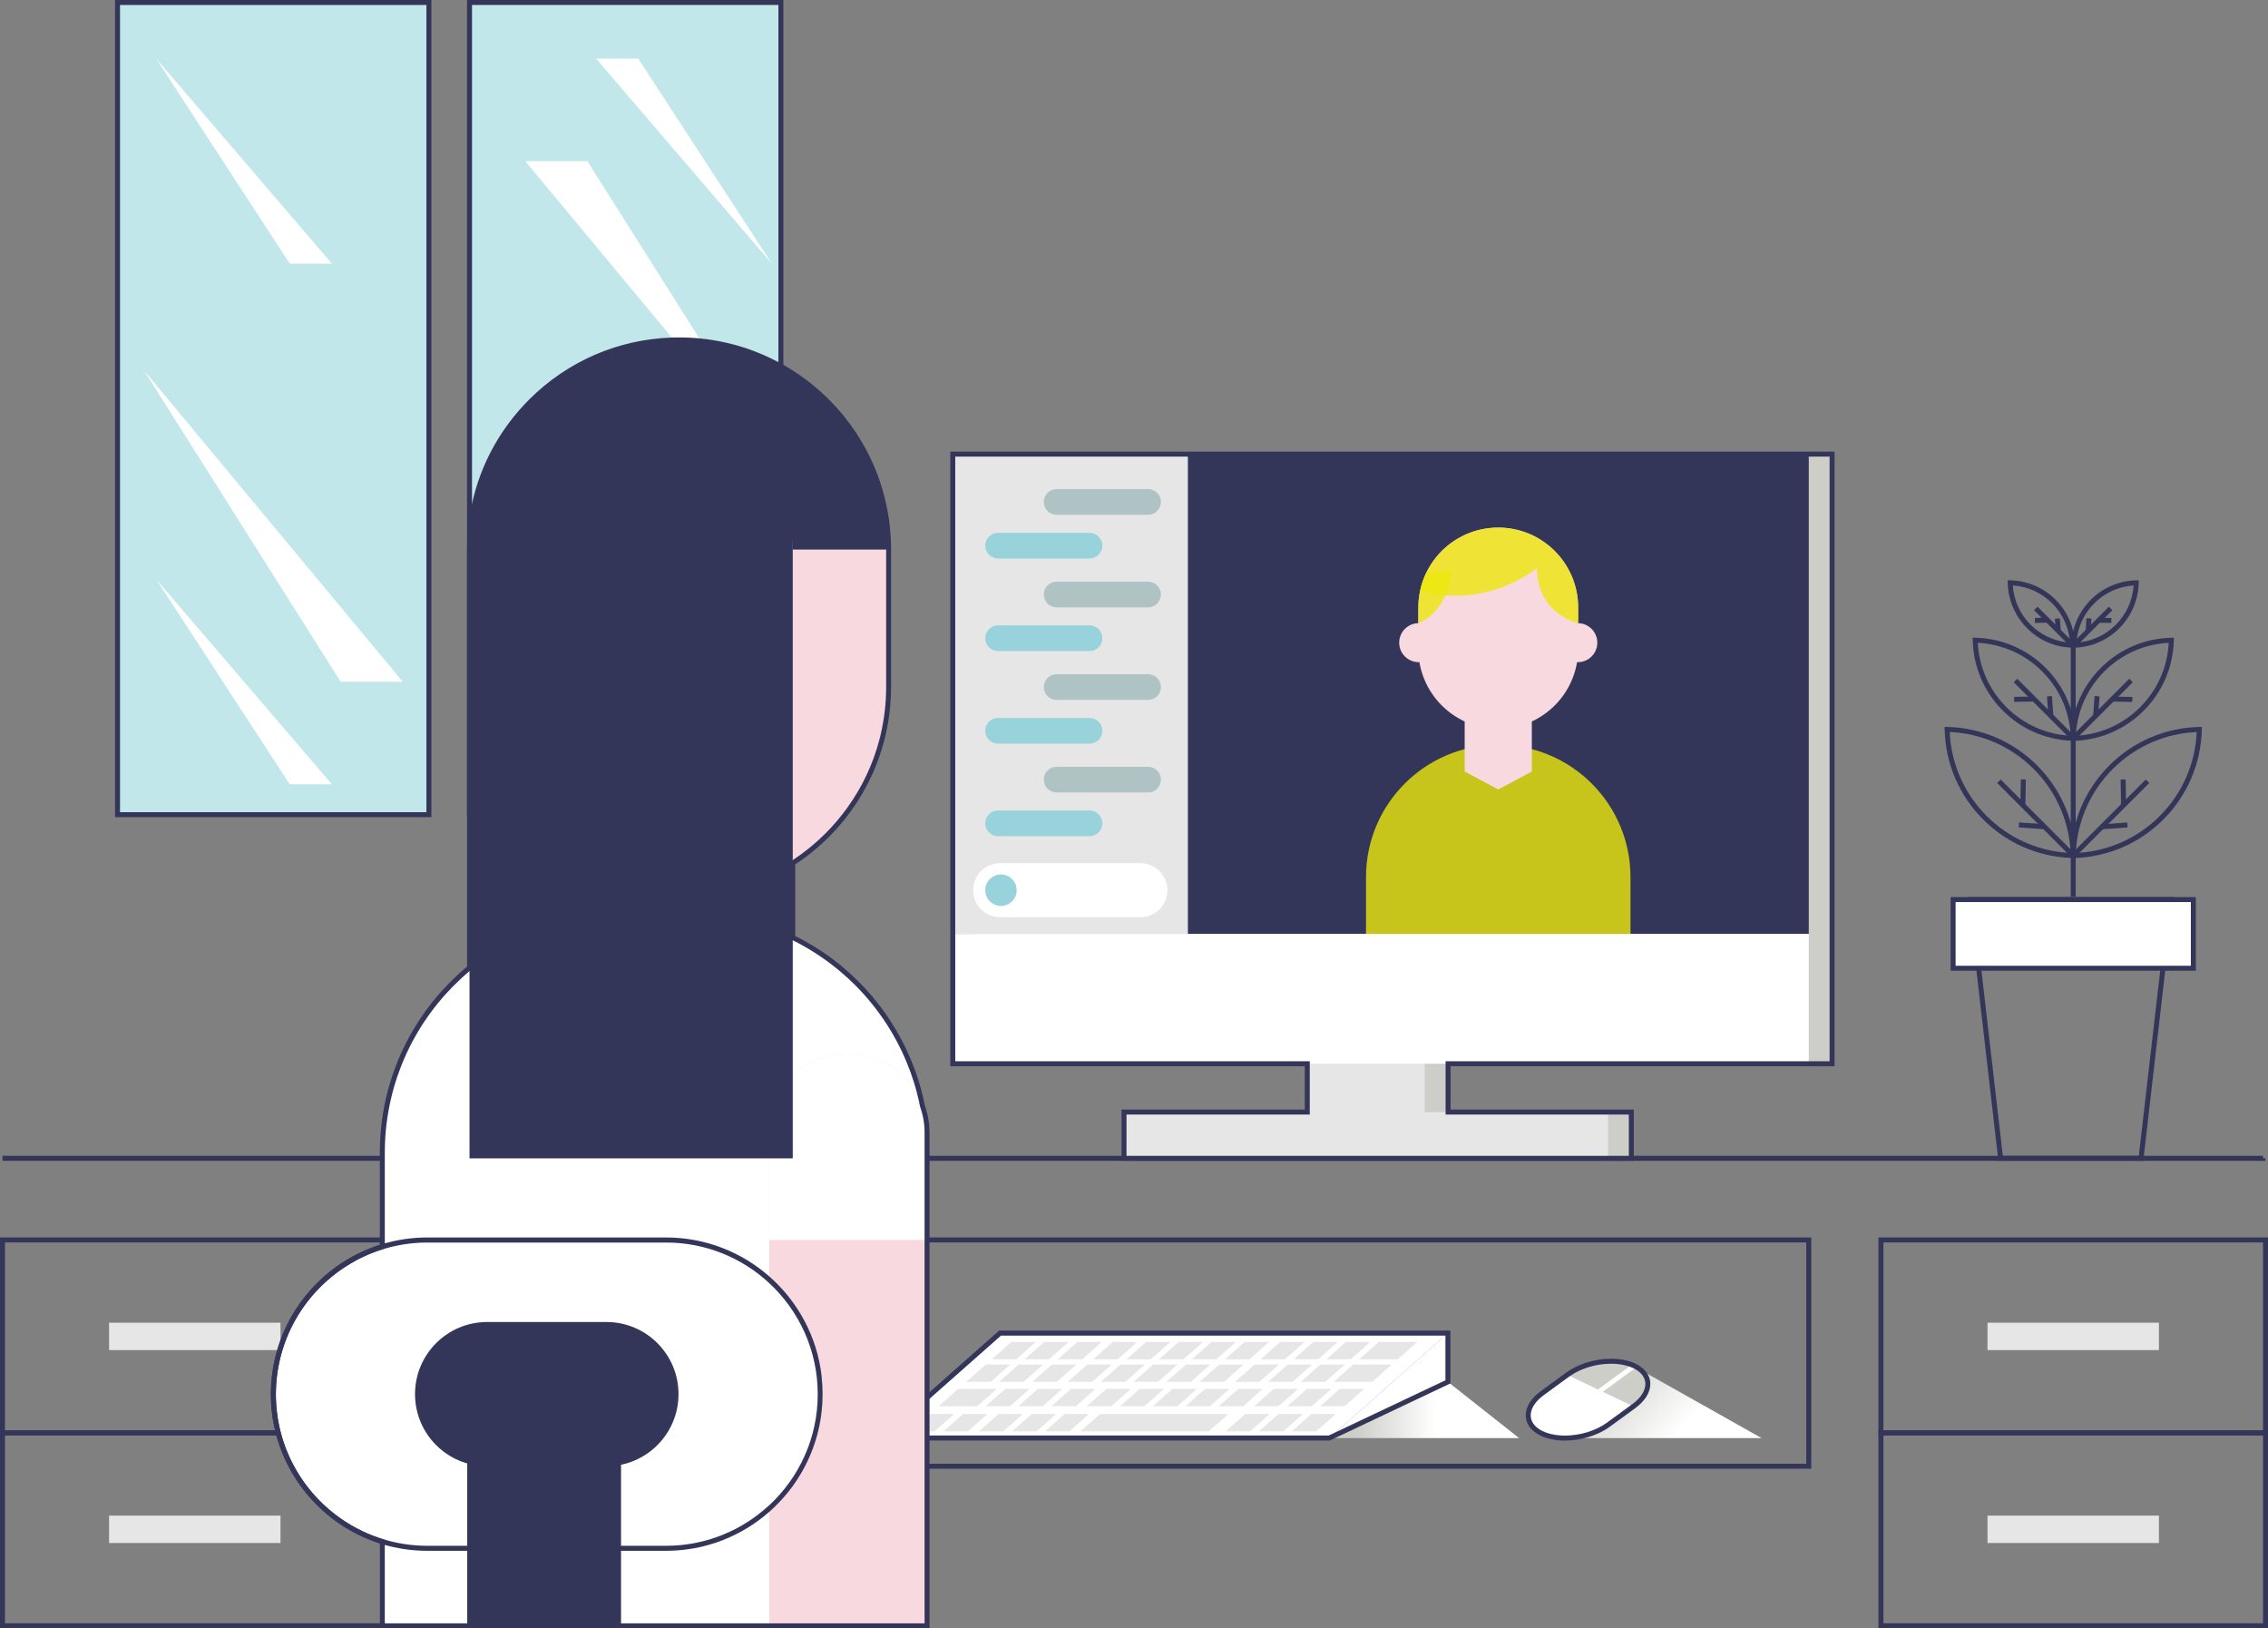 <?xml version="1.0" encoding="UTF-8"?><svg id="Capa_1" xmlns="http://www.w3.org/2000/svg" xmlns:xlink="http://www.w3.org/1999/xlink" viewBox="0 0 1800.84 1292.48"><rect x="0" y="0" width="1800.84" height="1292.48" fill="#808080" stroke="none"/><defs><style>.cls-1{fill:url(#linear-gradient-2);}.cls-2{fill:#fff;}.cls-3{fill:#98d3db;}.cls-4{fill:#f9d9e0;}.cls-5{fill:#c1e7ea;}.cls-6{fill:#e6e6e6;}.cls-7{fill:#ece70c;opacity:0.8}.cls-8{fill:#afc3c4;}.cls-9{fill:#cdcec8;}.cls-10{fill:url(#linear-gradient);}.cls-11{fill:#343659;}</style><linearGradient id="linear-gradient" x1="1076" y1="1119.21" x2="1139.31" y2="1119.21" gradientTransform="matrix(1, 0, 0, 1, 0, 0)" gradientUnits="userSpaceOnUse"><stop offset="0" stop-color="#cdcec8"/><stop offset="1" stop-color="#fff"/></linearGradient><linearGradient id="linear-gradient-2" x1="1261.55" y1="1092.43" x2="1324.49" y2="1147.33" xlink:href="#linear-gradient"/></defs><polygon class="cls-10" points="1058.95 1141.53 1206.18 1141.53 1149.67 1096.89 1058.95 1141.53"/><path class="cls-11" d="M1796.89,919.47v-1.98H1.98v3.95H1798.86v-1.98h-1.98Z"/><path class="cls-11" d="M0,982.28v157.07H309.32v-157.07H0Zm305.37,153.11H3.95v-149.16H305.37v149.16Z"/><rect class="cls-6" x="86.6" y="1049.95" width="136.12" height="21.74"/><path class="cls-11" d="M0,1135.41v157.07H309.32v-157.07H0Zm305.37,153.11H3.95v-149.16H305.37v149.16Z"/><rect class="cls-6" x="86.6" y="1203.07" width="136.12" height="21.74"/><path class="cls-11" d="M652.41,982.28v183.56h785.77v-183.56H652.41Zm781.81,179.6H656.36v-175.65h777.86v175.65Z"/><g><rect class="cls-5" x="93.32" y="1.97" width="247.24" height="644.71"/><rect class="cls-5" x="372.8" y="1.97" width="247.24" height="644.71"/></g><g><path class="cls-11" d="M91.34,0V648.66h251.2V0H91.34Zm247.25,644.7H95.29V3.95h243.29V644.7Z"/><path class="cls-11" d="M370.83,0V648.66h251.19V0h-251.19Zm247.24,644.7h-243.28V3.95h243.28V644.7Z"/></g><g><polygon class="cls-2" points="612.83 209.28 506.78 46.53 473.3 46.53 612.83 209.28"/><polygon class="cls-2" points="612.83 622.56 506.78 459.81 473.3 459.81 612.83 622.56"/><polygon class="cls-2" points="622.56 375.12 466.35 127.91 417.03 127.91 622.56 375.12"/></g><polygon class="cls-9" points="961.6 360.47 775.01 360.47 775.01 741.32 775.01 844.39 1056.5 844.39 1056.5 882.74 911 882.74 911 919.47 1295.3 919.47 1295.3 882.74 1149.8 882.74 1149.8 844.39 1454.71 844.39 1454.71 741.32 1454.71 360.47 961.6 360.47"/><g><rect class="cls-6" x="1037.99" y="787.67" width="93.3" height="113.43"/><rect class="cls-11" x="943.09" y="360.47" width="493.11" height="380.85"/><rect class="cls-2" x="756.5" y="741.32" width="679.7" height="103.07"/><rect class="cls-6" x="756.5" y="360.47" width="186.59" height="380.85"/><path class="cls-8" d="M828.8,398.44c0,5.64,4.57,10.2,10.2,10.2h72.61c5.64,0,10.2-4.57,10.2-10.2h0c0-5.64-4.57-10.2-10.2-10.2h-72.61c-5.64,0-10.2,4.57-10.2,10.2h0Z"/><path class="cls-3" d="M782.29,433.14c0,5.64,4.57,10.2,10.2,10.2h72.61c5.64,0,10.2-4.57,10.2-10.2h0c0-5.64-4.57-10.2-10.2-10.2h-72.61c-5.64,0-10.2,4.57-10.2,10.2h0Z"/><path class="cls-8" d="M828.8,471.92c0,5.64,4.57,10.2,10.2,10.2h72.61c5.64,0,10.2-4.57,10.2-10.2h0c0-5.64-4.57-10.2-10.2-10.2h-72.61c-5.64,0-10.2,4.57-10.2,10.2h0Z"/><path class="cls-3" d="M782.29,506.61c0,5.64,4.57,10.2,10.2,10.2h72.61c5.64,0,10.2-4.57,10.2-10.2h0c0-5.64-4.57-10.2-10.2-10.2h-72.61c-5.64,0-10.2,4.57-10.2,10.2h0Z"/><path class="cls-8" d="M828.8,545.39c0,5.64,4.57,10.2,10.2,10.2h72.61c5.64,0,10.2-4.57,10.2-10.2h0c0-5.64-4.57-10.2-10.2-10.2h-72.61c-5.64,0-10.2,4.57-10.2,10.2h0Z"/><path class="cls-3" d="M782.29,580.09c0,5.64,4.57,10.2,10.2,10.2h72.61c5.64,0,10.2-4.57,10.2-10.2h0c0-5.64-4.57-10.2-10.2-10.2h-72.61c-5.64,0-10.2,4.57-10.2,10.2h0Z"/><path class="cls-8" d="M828.8,618.86c0,5.64,4.57,10.2,10.2,10.2h72.61c5.64,0,10.2-4.57,10.2-10.2h0c0-5.64-4.57-10.2-10.2-10.2h-72.61c-5.64,0-10.2,4.57-10.2,10.2h0Z"/><path class="cls-3" d="M782.29,653.56c0,5.64,4.57,10.2,10.2,10.2h72.61c5.64,0,10.2-4.57,10.2-10.2h0c0-5.64-4.57-10.2-10.2-10.2h-72.61c-5.64,0-10.2,4.57-10.2,10.2h0Z"/><path class="cls-2" d="M772.67,706.62c0,11.84,9.59,21.43,21.43,21.43h111.39c11.84,0,21.43-9.59,21.43-21.43h0c0-11.84-9.59-21.43-21.43-21.43h-111.39c-11.84,0-21.43,9.59-21.43,21.43h0Z"/><path class="cls-3" d="M782.29,706.62c0,6.9,5.59,12.49,12.49,12.49h0c6.9,0,12.49-5.59,12.49-12.49h0c0-6.9-5.59-12.49-12.49-12.49h0c-6.9,0-12.49,5.59-12.49,12.49h0Z"/><path class="cls-7" d="M1084.64,741.32v-45.08c0-57.99,47.01-105,105-105s105,47.01,105,105v45.08h-210Z"/><g><path class="cls-4" d="M1126.18,482.24v32.83c0,35.06,28.41,63.46,63.46,63.46,17.53,0,33.39-7.09,44.88-18.58,11.47-11.49,18.58-27.35,18.58-44.88v-32.83c0-35.06-28.41-63.46-63.46-63.46-17.53,0-33.39,7.09-44.88,18.58-4.99,4.99-9.15,10.81-12.25,17.24-2.19,4.49-3.83,9.28-4.9,14.29v.02c-.94,4.31-1.42,8.75-1.42,13.33Z"/><path class="cls-4" d="M1110.99,510.14c0,8.55,6.93,15.48,15.48,15.48h126.35c8.55,0,15.48-6.93,15.48-15.48h0c0-8.55-6.93-15.48-15.48-15.48h-126.35c-8.55,0-15.48,6.93-15.48,15.48h0Z"/><path class="cls-7" d="M1127.6,468.89v.02c53.81,15.1,92.81-18.03,92.81-18.03,0,36.46,32.41,43.79,32.41,43.79l.28-.24v-12.19c0-35.06-28.41-63.46-63.46-63.46-17.53,0-33.39,7.09-44.88,18.58-8.47,8.49-14.57,19.37-17.16,31.53Z"/><path class="cls-7" d="M1126.18,482.24v11.93l.28,.5s23.17-8.05,26.11-41.6l-20.07,1.53c-2.19,4.49-3.83,9.28-4.9,14.29v.02c-.94,4.31-1.42,8.75-1.42,13.33Z"/></g><rect class="cls-4" x="1162.99" y="566.35" width="53.31" height="46.11"/><polygon class="cls-4" points="1216.3 612.46 1189.64 626.65 1162.99 612.46 1197.76 601.39 1216.3 612.46"/><rect class="cls-6" x="892.49" y="882.74" width="384.3" height="36.73"/></g><path class="cls-11" d="M1456.69,846.36V358.49H754.53v487.87h281.49v34.4h-145.51v40.69h406.77v-40.69h-145.5v-34.4h304.91Zm-163.36,71.13h-398.86v-32.78h145.51v-42.3h-281.49V362.45h694.25v479.96h-304.91v42.3h145.5v32.78Z"/><g><g><polygon class="cls-2" points="699.86 1141.46 1055.5 1141.46 1149.67 1058.21 794.04 1058.21 699.86 1141.46"/><polygon class="cls-6" points="857.87 1136.19 959.82 1136.19 975.37 1122.45 873.41 1122.45 857.87 1136.19"/><polygon class="cls-6" points="1025.69 1136.19 1045.08 1136.19 1060.62 1122.45 1041.24 1122.45 1025.69 1136.19"/><polygon class="cls-6" points="999.59 1136.19 1018.98 1136.19 1034.52 1122.45 1015.14 1122.45 999.59 1136.19"/><polygon class="cls-6" points="973.23 1136.19 992.61 1136.19 1008.15 1122.45 988.77 1122.45 973.23 1136.19"/><g><polygon class="cls-6" points="829.7 1136.19 849.08 1136.19 864.62 1122.45 845.24 1122.45 829.7 1136.19"/><polygon class="cls-6" points="803.6 1136.19 822.98 1136.19 838.52 1122.45 819.14 1122.45 803.6 1136.19"/><polygon class="cls-6" points="777.23 1136.19 796.61 1136.19 812.16 1122.45 792.77 1122.45 777.23 1136.19"/><polygon class="cls-6" points="749.11 1136.19 768.49 1136.19 784.03 1122.45 764.65 1122.45 749.11 1136.19"/><polygon class="cls-6" points="722.74 1136.19 742.12 1136.19 757.67 1122.45 738.28 1122.45 722.74 1136.19"/></g><g><g><polygon class="cls-6" points="1048.3 1116.21 1067.68 1116.21 1083.23 1102.47 1063.84 1102.47 1048.3 1116.21"/><polygon class="cls-6" points="1022.2 1116.21 1041.58 1116.21 1057.12 1102.47 1037.74 1102.47 1022.2 1116.21"/><polygon class="cls-6" points="995.83 1116.21 1015.21 1116.21 1030.76 1102.47 1011.37 1102.47 995.83 1116.21"/><polygon class="cls-6" points="967.71 1116.21 987.09 1116.21 1002.63 1102.47 983.25 1102.47 967.71 1116.21"/><polygon class="cls-6" points="941.34 1116.21 960.72 1116.21 976.27 1102.47 956.88 1102.47 941.34 1116.21"/></g><g><polygon class="cls-6" points="915.47 1116.21 934.86 1116.21 950.4 1102.47 931.02 1102.47 915.47 1116.21"/><polygon class="cls-6" points="889.37 1116.21 908.76 1116.21 924.3 1102.47 904.92 1102.47 889.37 1116.21"/><polygon class="cls-6" points="863.01 1116.21 882.39 1116.21 897.93 1102.47 878.55 1102.47 863.01 1116.21"/><polygon class="cls-6" points="834.88 1116.21 854.27 1116.21 869.81 1102.47 850.43 1102.47 834.88 1116.21"/><polygon class="cls-6" points="808.52 1116.21 827.9 1116.21 843.44 1102.47 824.06 1102.47 808.52 1116.21"/></g><g><polygon class="cls-6" points="782.65 1116.21 802.03 1116.21 817.58 1102.47 798.19 1102.47 782.65 1116.21"/><polygon class="cls-6" points="745.34 1116.21 775.93 1116.21 791.48 1102.47 760.89 1102.47 745.34 1116.21"/></g></g><g><g><polygon class="cls-6" points="802.13 1083.15 782.74 1083.15 767.2 1096.89 786.58 1096.89 802.13 1083.15"/><polygon class="cls-6" points="828.23 1083.15 808.84 1083.15 793.3 1096.89 812.68 1096.89 828.23 1083.15"/><polygon class="cls-6" points="854.59 1083.15 835.21 1083.15 819.67 1096.89 839.05 1096.89 854.59 1083.15"/><polygon class="cls-6" points="882.72 1083.15 863.34 1083.15 847.79 1096.89 867.18 1096.89 882.72 1083.15"/><polygon class="cls-6" points="909.09 1083.15 889.7 1083.15 874.16 1096.89 893.54 1096.89 909.09 1083.15"/></g><g><polygon class="cls-6" points="934.95 1083.15 915.57 1083.15 900.02 1096.89 919.41 1096.89 934.95 1083.15"/><polygon class="cls-6" points="961.05 1083.15 941.67 1083.15 926.12 1096.89 945.51 1096.89 961.05 1083.15"/><polygon class="cls-6" points="987.42 1083.15 968.04 1083.15 952.49 1096.89 971.87 1096.89 987.42 1083.15"/><polygon class="cls-6" points="1015.54 1083.15 996.16 1083.15 980.62 1096.89 1000 1096.89 1015.54 1083.15"/><polygon class="cls-6" points="1041.91 1083.15 1022.53 1083.15 1006.98 1096.89 1026.37 1096.89 1041.91 1083.15"/></g><g><polygon class="cls-6" points="1067.77 1083.15 1048.39 1083.15 1032.85 1096.89 1052.23 1096.89 1067.77 1083.15"/><polygon class="cls-6" points="1105.08 1083.15 1074.49 1083.15 1058.95 1096.89 1089.54 1096.89 1105.08 1083.15"/></g></g><g><g><polygon class="cls-6" points="822.39 1065.24 803.01 1065.24 787.47 1078.98 806.85 1078.98 822.39 1065.24"/><polygon class="cls-6" points="848.49 1065.24 829.11 1065.24 813.57 1078.98 832.95 1078.98 848.49 1065.24"/><polygon class="cls-6" points="874.86 1065.24 855.48 1065.24 839.93 1078.98 859.32 1078.98 874.86 1065.24"/><polygon class="cls-6" points="902.99 1065.24 883.6 1065.24 868.06 1078.98 887.44 1078.98 902.99 1065.24"/><polygon class="cls-6" points="929.35 1065.24 909.97 1065.24 894.43 1078.98 913.81 1078.98 929.35 1065.24"/></g><g><polygon class="cls-6" points="955.22 1065.24 935.83 1065.24 920.29 1078.98 939.67 1078.98 955.22 1065.24"/><polygon class="cls-6" points="981.32 1065.24 961.93 1065.24 946.39 1078.98 965.77 1078.98 981.32 1065.24"/><polygon class="cls-6" points="1007.68 1065.24 988.3 1065.24 972.76 1078.98 992.14 1078.98 1007.68 1065.24"/><polygon class="cls-6" points="1035.81 1065.24 1016.43 1065.24 1000.88 1078.98 1020.27 1078.98 1035.81 1065.24"/><polygon class="cls-6" points="1062.18 1065.24 1042.79 1065.24 1027.25 1078.98 1046.63 1078.98 1062.18 1065.24"/></g><g><polygon class="cls-6" points="1088.04 1065.24 1068.66 1065.24 1053.11 1078.98 1072.5 1078.98 1088.04 1065.24"/><polygon class="cls-6" points="1125.35 1065.24 1094.76 1065.24 1079.22 1078.98 1109.8 1078.98 1125.35 1065.24"/></g></g></g><polygon class="cls-2" points="1149.67 1058.21 1149.67 1096.89 1055.5 1141.46 1149.67 1058.21"/></g><path class="cls-11" d="M793.3,1056.23l-55.27,48.86-1.98,1.75-1.98,1.75-39.43,34.85h361.3l4.03-1.91,91.44-43.27,.25-.12v-41.91h-358.36Zm354.4,3.95v35.46l-86.88,41.11-5.77,2.73h-349.97l28.99-25.62,1.98-1.75,1.98-1.75,56.77-50.18h352.91Z"/><polygon class="cls-1" points="1236.96 1141.53 1398.72 1141.53 1303.23 1087.79 1236.96 1141.53"/><g><path class="cls-2" d="M1297.23,1116.2l-20.09,14.67c-14.75,10.77-38.46,13.9-52.96,6.99-7.25-3.46-10.83-8.77-10.75-14.56,.08-5.79,3.82-12.07,11.19-17.45l20.09-14.67c14.08-10.29,36.36-13.6,50.96-7.85,.68,.27,1.35,.55,2,.86s1.27,.63,1.85,.97c6.01,3.44,8.97,8.31,8.9,13.59-.08,5.79-3.82,12.07-11.19,17.45Z"/><path class="cls-9" d="M1297.23,1116.2l-.24,.18-52.52-25.02,.24-.18c14.08-10.29,36.36-13.6,50.96-7.85,.68,.27,1.35,.55,2,.86s1.27,.63,1.85,.97c6.01,3.44,8.97,8.31,8.9,13.59-.08,5.79-3.82,12.07-11.19,17.45Z"/><path class="cls-2" d="M1299.53,1085.16l-58.71,42.88-3.85-1.84,58.71-42.88c.68,.27,1.35,.55,2,.86s1.27,.63,1.85,.97Z"/></g><path class="cls-11" d="M1308.15,1090.56h0c-1.68-2.76-4.25-5.17-7.64-7.11-.62-.36-1.29-.71-1.99-1.04-.7-.33-1.41-.64-2.13-.93-4.89-1.92-10.8-2.94-17.1-2.94-12.92,0-26.29,4.13-35.75,11.04l-20.09,14.66c-7.65,5.59-11.91,12.35-12.01,19.03-.09,6.76,4.24,12.73,11.88,16.36,5.31,2.53,11.96,3.87,19.23,3.87,5.28,0,10.64-.69,15.77-1.98,7.43-1.87,14.38-4.97,19.98-9.06l20.09-14.66c7.65-5.59,11.91-12.35,12-19.03,.04-2.94-.73-5.71-2.25-8.21Zm-13.19,24.85l-18.98,13.86c-4.41,3.22-9.73,5.78-15.47,7.55-5.73,1.76-11.89,2.73-17.95,2.73-1.04,0-2.06-.03-3.06-.09-5.47-.31-10.43-1.47-14.47-3.39-6.28-2.99-9.7-7.51-9.62-12.75,.08-5.4,3.76-11.05,10.38-15.88l20.09-14.66c.21-.15,.42-.3,.63-.45,8.76-6.17,20.95-9.83,32.78-9.83,5.29,0,10.26,.77,14.45,2.23,.41,.14,.81,.29,1.2,.44,.64,.25,1.27,.52,1.87,.81,.32,.15,.64,.31,.95,.47,.27,.14,.52,.28,.78,.43,1.16,.66,2.21,1.39,3.12,2.17,3.16,2.7,4.83,6.04,4.78,9.67-.07,5.4-3.76,11.05-10.38,15.88l-1.11,.81Z"/><g><path class="cls-2" d="M736.04,914.74v370.2c0,1.86-.03,3.72-.09,5.56H303.64c-.02-.59-.04-1.19-.05-1.79-.02-.54-.02-1.07-.03-1.61,0-.82-.02-1.64-.02-2.46v-369.63c0-.82,0-1.64,.02-2.46,0-.66,.02-1.33,.04-1.99,0-.21,0-.42,.02-.63,.02-.76,.04-1.52,.07-2.27,.02-.55,.04-1.09,.07-1.64,.02-.66,.06-1.33,.1-1.99v-.08c.05-.8,.09-1.6,.16-2.4,0-.14,.02-.28,.02-.42,.06-.86,.13-1.72,.21-2.58,.06-.64,.11-1.28,.17-1.92,.3-3.16,.68-6.3,1.14-9.4,.09-.7,.21-1.39,.32-2.09,.13-.8,.25-1.6,.4-2.39,.17-1,.34-1.99,.53-2.97,.16-.85,.32-1.69,.49-2.54,.17-.87,.36-1.74,.55-2.61,.07-.35,.15-.7,.23-1.04,.28-1.28,.58-2.55,.89-3.82,.17-.7,.34-1.4,.52-2.1,.02-.08,.04-.16,.06-.24,.17-.68,.36-1.37,.54-2.05,.02-.09,.05-.2,.08-.29,.13-.49,.27-.99,.41-1.48,.11-.4,.22-.81,.34-1.22,.15-.52,.3-1.04,.46-1.55,.02-.09,.05-.18,.08-.27,.2-.69,.41-1.38,.62-2.06,.32-1.07,.66-2.13,1.01-3.18,.15-.44,.29-.88,.44-1.32,.75-2.21,1.53-4.4,2.36-6.57,.27-.72,.55-1.44,.84-2.16,.24-.6,.47-1.2,.72-1.8,.07-.2,.15-.39,.24-.58,.22-.55,.45-1.11,.69-1.66,.67-1.61,1.37-3.2,2.1-4.78,.27-.61,.55-1.21,.83-1.81,1.34-2.89,2.76-5.73,4.25-8.54,.31-.59,.62-1.16,.94-1.74,.32-.61,.66-1.22,1-1.83,1.53-2.76,3.13-5.47,4.8-8.14,.46-.73,.92-1.46,1.38-2.17,.43-.69,.89-1.37,1.33-2.04,1.05-1.59,2.13-3.16,3.23-4.71,.31-.44,.62-.89,.93-1.32,.61-.85,1.22-1.68,1.84-2.51,.4-.55,.81-1.08,1.22-1.62,1.99-2.63,4.06-5.2,6.19-7.72,.37-.44,.74-.89,1.12-1.32,.38-.44,.77-.89,1.15-1.33,.54-.61,1.08-1.22,1.62-1.82,3.83-4.26,7.85-8.35,12.06-12.25,.4-.37,.81-.74,1.22-1.12,.45-.42,.9-.82,1.35-1.23,.56-.5,1.12-1,1.68-1.49,.36-.32,.73-.63,1.09-.95,.41-.36,.83-.71,1.25-1.06,.58-.5,1.16-.98,1.75-1.46,.02-.02,.05-.04,.07-.06h0c32.85-27.1,74.96-43.36,120.86-43.36h52.25c29.97,0,58.33,6.94,83.54,19.3,1.64,.8,3.27,1.62,4.88,2.48,.74,.4,1.47,.78,2.21,1.18,.06,.04,.13,.08,.2,.11,.8,.43,1.6,.88,2.39,1.33,.79,.44,1.58,.89,2.36,1.35,1.57,.91,3.12,1.84,4.67,2.81,3.08,1.91,6.11,3.91,9.06,6,.74,.52,1.48,1.05,2.21,1.58,.73,.53,1.46,1.07,2.18,1.61,.02,.02,.03,.02,.05,.03,1.43,1.08,2.85,2.17,4.25,3.28,.7,.56,1.41,1.12,2.11,1.7,.51,.42,1.04,.85,1.55,1.28,.33,.28,.67,.56,1.01,.85,1.91,1.61,3.79,3.26,5.63,4.96,.66,.61,1.33,1.22,1.99,1.84,.66,.62,1.31,1.24,1.96,1.87,.65,.62,1.29,1.26,1.93,1.9,.62,.61,1.24,1.23,1.85,1.86,0,.02,.03,.05,.06,.06,.62,.65,1.25,1.3,1.87,1.95,.62,.66,1.23,1.31,1.85,1.98,1.23,1.33,2.44,2.67,3.61,4.03,.59,.68,1.18,1.37,1.76,2.06,1.76,2.06,3.46,4.18,5.12,6.32,1.12,1.42,2.21,2.87,3.27,4.33,1.08,1.46,2.12,2.93,3.14,4.43,1.04,1.49,2.04,3,3.02,4.52,1.49,2.29,2.92,4.6,4.29,6.95,1.39,2.35,2.72,4.73,3.99,7.14,5.56,10.46,10.16,21.5,13.7,33,.55,1.77,1.08,3.55,1.56,5.34,1.24,4.48,2.32,9.02,3.23,13.61,0,.03,0,.06,.02,.08,2.34,11.88,3.58,24.16,3.6,36.72Z"/><path class="cls-4" d="M372.8,436.23v109.03c0,91.88,74.49,166.37,166.37,166.37,33.28,0,64.29-9.77,90.29-26.6,9.89-6.4,19.06-13.82,27.35-22.13,6.35-6.35,12.2-13.22,17.45-20.53,11.82-16.4,20.72-35.03,25.95-55.16,3.48-13.4,5.33-27.46,5.33-41.95v-109.03c0-58.6-30.29-110.13-76.08-139.75-26-16.84-57.01-26.62-90.29-26.62-45.94,0-87.52,18.62-117.64,48.73-30.11,30.1-48.73,71.7-48.73,117.64Z"/><path class="cls-11" d="M539.17,269.86c87.07,35.27,90.29,166.37,90.29,166.37h76.08c0-91.89-74.48-166.37-166.37-166.37Z"/><path class="cls-4" d="M736.04,898.96v391.54h-125.28v-391.54c0-17.47,7.16-33.27,18.7-44.64,11.3-11.14,26.82-18.01,43.94-18.01s32.96,7.02,44.29,18.35c6.49,6.49,11.56,14.39,14.71,23.21,0,.02,.02,.04,.02,.06,.87,2.44,1.6,4.97,2.15,7.55,0,.04,.02,.08,.03,.11,.09,.42,.17,.83,.25,1.25,.09,.44,.17,.88,.25,1.31,.15,.82,.28,1.65,.38,2.48,.02,.16,.05,.32,.06,.49,.06,.46,.12,.93,.16,1.38,.05,.4,.08,.81,.11,1.22,.03,.31,.06,.62,.07,.93,.03,.41,.06,.81,.08,1.23,.02,.48,.04,.97,.05,1.46,.02,.54,.02,1.08,.02,1.61Z"/><g><g><path class="cls-2" d="M217.05,1106.63c0,67.58,54.78,122.36,122.36,122.36h189.47c67.58,0,122.36-54.78,122.36-122.36h0c0-67.58-54.78-122.36-122.36-122.36h-189.47c-67.58,0-122.36,54.78-122.36,122.36h0Z"/><path class="cls-11" d="M652.41,1092.37c-3.61-31.45-19-59.38-41.64-79.23-21.89-19.2-50.55-30.85-81.89-30.85h-189.47c-10.37,0-20.45,1.27-30.09,3.68-1.27,.32-2.54,.66-3.8,1.01-.06,.02-.11,.03-.16,.04-.61,.18-1.22,.36-1.82,.55-8.16,2.45-15.96,5.73-23.32,9.73-.02,.02-.05,.03-.07,.04-26.33,14.34-46.93,37.91-57.43,66.34-.97,2.63-1.86,5.31-2.65,8.03-.52,1.78-1.01,3.57-1.46,5.39-.59,2.45-1.12,4.94-1.57,7.43-.13,.67-.24,1.34-.35,2.02-.06,.4-.13,.78-.19,1.18-.02,.13-.04,.26-.06,.39-.28,1.92-.53,3.85-.74,5.81v.02c-.03,.35-.06,.7-.1,1.04-.02,.21-.04,.43-.06,.66-.02,.21-.04,.43-.06,.64,0,.09-.02,.19-.02,.22-.03,.39-.06,.77-.09,1.16-.03,.39-.06,.77-.08,1.15,0,.07,0,.14-.02,.21-.02,.38-.05,.77-.06,1.15-.02,.28-.02,.55-.04,.83-.02,.28-.02,.55-.03,.83-.02,.4-.03,.78-.04,1.18,0,.2-.02,.4-.02,.59,0,.28-.02,.55-.02,.8,0,.37-.02,.74-.02,1.12,0,.37,0,.74,0,1.12s0,.74,0,1.12c0,.36,0,.73,.02,1.08,0,.14,0,.28,0,.42,0,.13,0,.26,0,.39,0,.22,0,.44,.02,.66,0,.38,.02,.76,.04,1.14,0,.28,.02,.55,.03,.82,.03,.74,.06,1.47,.12,2.19,.05,.77,.1,1.54,.16,2.25,0,.1,.02,.2,.02,.29,.02,.26,.04,.51,.06,.78,.05,.53,.09,1.05,.15,1.55,0,.11,.02,.22,.03,.33,.05,.42,.09,.83,.14,1.25,.16,1.38,.34,2.77,.55,4.14v.02h0c.02,.17,.05,.34,.07,.5,.08,.51,.17,1.03,.25,1.54,.08,.51,.17,1.03,.26,1.53,.41,2.29,.88,4.55,1.42,6.79h0c.32,1.34,.65,2.65,1,3.95h0c11.26,41.26,43.29,74.03,84.1,86.34,.6,.19,1.21,.36,1.82,.55,.05,0,.1,.02,.16,.04,1.26,.36,2.52,.7,3.8,1.01,9.63,2.4,19.72,3.68,30.09,3.68h189.47c31.33,0,60-11.65,81.89-30.84,22.64-19.86,38.03-47.79,41.64-79.24,.54-4.68,.81-9.44,.81-14.26s-.28-9.58-.81-14.26Zm-41.64,102.43c-21.5,19.99-50.3,32.22-81.89,32.22h-189.47c-10.38,0-20.47-1.32-30.09-3.8-1.33-.34-2.64-.7-3.95-1.1-.57-.17-1.15-.34-1.72-.51-.03-.02-.06-.02-.09-.03-38.63-12.08-68.95-43.14-80.01-82.2,0,0,0,0,0,0-.36-1.31-.71-2.63-1.04-3.95,0,0,0,0,0,0-.61-2.47-1.14-4.97-1.59-7.49-.09-.49-.17-.99-.25-1.48-.11-.66-.21-1.33-.32-2-.06-.32-.1-.64-.14-.96v-.02c-.09-.62-.17-1.23-.25-1.85-.06-.47-.12-.95-.17-1.42-.05-.41-.09-.81-.13-1.23v-.02c-.04-.33-.07-.66-.1-1-.03-.34-.06-.66-.09-.96l-.04-.53c-.02-.33-.06-.66-.08-.99-.02-.36-.06-.73-.07-1.09-.02-.32-.04-.64-.06-.96-.02-.43-.05-.88-.06-1.31-.02-.38-.04-.77-.05-1.15,0-.12,0-.25-.02-.37-.02-.46-.02-.92-.03-1.38,0-.13,0-.26,0-.4-.02-.71-.02-1.43-.02-2.15,0-.36,0-.71,0-1.08,0-.37,0-.74,.02-1.11,0-.24,0-.48,.02-.74,0-.32,.02-.62,.02-.93,0-.15,0-.31,.02-.46,0-.37,.02-.75,.05-1.12,.03-.7,.06-1.41,.11-2.12,.02-.41,.05-.82,.08-1.25,.03-.35,.06-.7,.09-1.05v-.18c.03-.24,.06-.48,.07-.72,.02-.17,.03-.34,.05-.51,.07-.74,.14-1.46,.23-2.19,.02-.16,.03-.32,.06-.49,.03-.34,.08-.67,.12-1,.08-.62,.16-1.23,.25-1.85,.12-.88,.25-1.75,.4-2.62,.02-.13,.04-.25,.06-.37,.08-.49,.17-.99,.25-1.48,7.95-44.39,40.31-80.42,82.64-93.66,.61-.19,1.21-.37,1.82-.55,1.31-.4,2.63-.76,3.95-1.1,9.62-2.48,19.7-3.8,30.09-3.8h189.47c31.59,0,60.38,12.23,81.89,32.21,23.67,22,38.5,53.38,38.5,88.18s-14.83,66.17-38.5,88.17Z"/></g><path class="cls-11" d="M493.12,1114.52v175.98h-122.13v-175.98c0-4.63,6.83-8.83,17.89-11.86,11.05-3.03,26.31-4.91,43.17-4.91,33.72,0,61.06,7.51,61.06,16.77Z"/><path class="cls-11" d="M329.54,1106.63c0,31.61,25.62,57.24,57.24,57.24h94.73c31.61,0,57.24-25.63,57.24-57.24h0c0-31.61-25.63-57.24-57.24-57.24h-94.73c-31.61,0-57.24,25.62-57.24,57.24h0Z"/></g><path class="cls-2" d="M736.04,898.96v85.3h-125.28v-85.3c0-34.59,28.04-62.65,62.64-62.65,17.3,0,32.96,7.02,44.29,18.35,11.34,11.34,18.35,27,18.35,44.3Z"/><path class="cls-11" d="M372.8,436.23v483.24h256.66V296.48c-26-16.84-57.01-26.62-90.29-26.62-45.94,0-87.52,18.62-117.64,48.73-30.11,30.1-48.73,71.7-48.73,117.64Z"/></g><path class="cls-11" d="M738,897.31c0-.51-.02-1.03-.05-1.54-.02-.43-.06-.85-.08-1.22-.02-.34-.05-.68-.08-1.03-.03-.41-.07-.83-.11-1.19-.04-.47-.09-.96-.17-1.45-.02-.18-.04-.37-.06-.51-.12-.86-.25-1.71-.4-2.58l-.04-.21c-.07-.38-.13-.76-.21-1.11-.07-.36-.14-.73-.22-1.09l-.09-.45-.02-.03c-.58-2.58-1.3-5.1-2.14-7.45l-.02-.08c-.91-4.57-1.99-9.13-3.21-13.58-.56-2.01-1.08-3.77-1.57-5.39-3.54-11.48-8.19-22.69-13.84-33.34-1.23-2.33-2.59-4.75-4.04-7.22-1.35-2.3-2.81-4.67-4.33-7.02-1.09-1.68-2.09-3.17-3.05-4.57-1.14-1.65-2.17-3.11-3.17-4.47-.98-1.34-2.03-2.74-3.3-4.38-1.62-2.09-3.36-4.24-5.17-6.39-.59-.7-1.19-1.38-1.79-2.07-1.26-1.45-2.45-2.78-3.65-4.08-.62-.67-1.23-1.34-1.87-1.99-.54-.57-1.08-1.13-1.62-1.69l-.33-.36c-.55-.55-1.1-1.11-1.65-1.65l-.21-.21c-.65-.65-1.3-1.29-1.95-1.92-.66-.63-1.32-1.26-1.98-1.87-.66-.63-1.34-1.25-2.01-1.87-1.89-1.74-3.8-3.42-5.7-5.02l-1-.84c-.52-.44-1.05-.88-1.57-1.3-.71-.59-1.42-1.15-2.14-1.72-1.39-1.11-2.84-2.22-4.29-3.31l-.14-.1c-.7-.52-1.41-1.04-2.12-1.56-.74-.53-1.49-1.07-2.23-1.59-2.97-2.1-6.06-4.14-9.16-6.07-1.56-.97-3.15-1.92-4.71-2.84-.79-.46-1.59-.92-2.38-1.36-.81-.46-1.61-.91-2.42-1.35l-2.44-1.3c-1.22-.64-2.48-1.28-3.82-1.95v-56.88c9.62-6.31,18.62-13.63,26.76-21.79,6.45-6.45,12.39-13.44,17.66-20.78,12.19-16.9,21.02-35.68,26.26-55.81,3.58-13.78,5.39-28.06,5.39-42.45v-109.03c0-.83,0-1.65-.02-2.51,0-.84-.03-1.68-.06-2.53l-.06-1.55c-.05-1.18-.1-2.36-.17-3.53-.03-.56-.07-1.13-.11-1.69-.09-1.23-.18-2.45-.29-3.68l-.13-1.49c0-.09-.02-.18-.02-.24-.16-1.57-.33-3.04-.51-4.48l-.14-1.04c-.18-1.28-.36-2.55-.56-3.84l-.27-1.63c-.19-1.11-.39-2.21-.6-3.32l-.1-.54c-.06-.36-.13-.73-.21-1.07-.25-1.29-.53-2.57-.81-3.83-.07-.31-.13-.61-.21-.92,0-.02,0-.06-.02-.09l-.02-.07c-.13-.53-.25-1.04-.36-1.49-.05-.21-.09-.42-.15-.65l-.06-.25v-.02c-.03-.12-.06-.22-.09-.32-.14-.59-.29-1.15-.45-1.78l-.39-1.43c-.29-1.08-.6-2.16-.91-3.23-.15-.55-.32-1.08-.5-1.68-.31-1.04-.64-2.07-.98-3.13l-.49-1.49c-.52-1.57-1.03-3.01-1.53-4.38,0,0,0-.02,0-.02l-.28-.73c-.43-1.19-.91-2.4-1.43-3.73-.17-.41-.33-.82-.51-1.23l-.14-.35c-.39-.96-.8-1.91-1.21-2.89l-.71-1.61c-.46-1.02-.92-2.02-1.38-2.99l-1.08-2.29c-.17-.36-.34-.71-.51-1.07l-.21-.41c-.28-.56-.56-1.12-.88-1.72-.02-.04-.05-.09-.06-.13l-.19-.36c-.13-.23-.25-.46-.38-.71l-.32-.59c-.22-.43-.45-.86-.69-1.3l-.56-1.03c-.25-.44-.5-.89-.74-1.34l-.13-.22c-.49-.87-.99-1.73-1.53-2.65l-.88-1.48c-.34-.57-.69-1.13-1.04-1.71l-.08-.13c-.3-.47-.59-.94-.89-1.42-.08-.12-.16-.25-.25-.4-.07-.13-.15-.25-.2-.32-.17-.28-.34-.55-.51-.78l-.21-.33c-.13-.21-.28-.43-.42-.63l-.06-.18-.19-.2c-.37-.55-.75-1.11-1.15-1.71-.29-.43-.59-.86-.89-1.3-.61-.87-1.23-1.74-1.84-2.6-.29-.41-.59-.82-.89-1.23-.02-.04-.05-.07-.07-.1l-.17-.21c-.6-.81-1.23-1.65-1.83-2.42-.21-.28-.43-.57-.65-.86l-.46-.59c-.39-.48-.76-.96-1.15-1.45l-.19-.23c-.44-.56-.9-1.11-1.35-1.66l-.21-.25c-.08-.09-.15-.17-.22-.27l-1.57-1.87h-.02c-.35-.41-.7-.81-1.06-1.23l-.32-.36c-.22-.25-.44-.5-.64-.72-.75-.85-1.51-1.68-2.28-2.51l-2.37-2.52-3.27-3.3c-.1-.09-.2-.2-.34-.33-.57-.55-1.14-1.11-1.71-1.64-.17-.17-.36-.33-.57-.52-.47-.44-.93-.89-1.44-1.36l-2.4-2.15c-.99-.87-1.99-1.72-3-2.58l-.55-.47-1.26,1.53,1.15-1.61c-.59-.49-1.18-.97-1.77-1.46l-.13-.12c-.62-.5-1.25-1-1.88-1.49-.64-.5-1.28-1-1.93-1.49l-.14-.1c-.63-.49-1.27-.96-1.85-1.39-.05-.05-.1-.09-.13-.09l-.2-.14s-.1-.07-.15-.1c-.46-.34-.92-.67-1.38-1.01l-2.27-1.6c-.17-.13-.35-.25-.47-.33-.42-.28-.84-.57-1.24-.84-.68-.47-1.38-.93-2.08-1.4l-.18-.12c-.2-.13-.4-.25-.55-.35-.18-.12-.36-.24-.53-.34-.37-.25-.76-.48-1.14-.73l-1.19-.74c-.67-.43-1.36-.85-2.04-1.26l-.1-.06c-.14-.09-.28-.17-.43-.25l-.89-.51c-.37-.22-.75-.44-1.12-.66l-1.11-.63-.45-.26c-.09-.05-.17-.09-.21-.11-.13-.07-.25-.15-.35-.2l-.16-.09c-.14-.08-.28-.17-.43-.25l-.38-.21-.21-.11c-.13-.07-.25-.14-.33-.18-.27-.15-.55-.29-.82-.44l-.25-.13c-.12-.06-.25-.13-.36-.2-.36-.19-.71-.38-1.04-.55-.28-.16-.58-.31-.87-.45l-.25-.13c-.2-.1-.4-.21-.58-.3-.39-.2-.78-.4-1.12-.56-.42-.21-.84-.42-1.28-.63l-.77-.37c-.24-.12-.47-.23-.72-.34l-.53-.25c-.55-.25-1.09-.51-1.65-.77l-1.52-.69c-.68-.31-1.36-.6-2.06-.9l-1.26-.54c-.47-.21-.95-.4-1.42-.59l-.2-.09c-.06-.02-.13-.05-.2-.07-.3-.13-.59-.24-.89-.36l-.83-.33c-.24-.09-.47-.19-.7-.28l-.44-.21h-.09c-.59-.22-1.16-.44-1.77-.67l-1.28-.47c-.36-.14-.72-.27-1.08-.4-.14-.05-.28-.09-.37-.13-.41-.15-.83-.3-1.25-.44l-.78-.27c-.2-.06-.4-.13-.62-.2-.84-.28-1.68-.55-2.48-.81l-1.44-.44c-.85-.26-1.7-.51-2.55-.76-.34-.1-.68-.21-1.03-.3-1.12-.31-2.24-.61-3.36-.92l-.89-.22-.24-.12h-.23c-.72-.18-1.43-.35-2.16-.52l-6.18-1.34c-.42-.09-.85-.17-1.24-.24l-2.39-.43c-.93-.17-1.85-.32-2.78-.47-.36-.06-.72-.11-1.04-.16-.55-.09-1.11-.17-1.65-.25l-.36-.05c-.49-.07-.99-.13-1.48-.2l-.18-.02c-.21-.03-.43-.06-.64-.08h-.06c-1.04-.13-2.1-.26-3.16-.37l-.19-.02c-.31-.03-.62-.06-.94-.09-.17-.02-.34-.03-.51-.05-.85-.09-1.72-.16-2.61-.24-.24,0-.47-.03-.7-.06l-4.81-.28c-1-.05-2-.09-3.03-.12l-3.02-.06c-2.02-.02-4.06-.02-6.08,.03-.52,.02-1.04,.02-1.56,.05-42.79,1.42-83,18.86-113.35,49.22-23,22.99-38.53,51.48-45.35,82.5-.78,3.5-1.43,7.03-1.98,10.59-1.31,8.5-1.98,17.17-1.98,25.94v331.1c-.38,.31-.75,.62-1.11,.93-.43,.36-.85,.72-1.28,1.08l-.36,.32c-.25,.21-.5,.42-.73,.63-.57,.49-1.13,1-1.74,1.53-.45,.4-.9,.8-1.33,1.19-.41,.38-.82,.76-1.23,1.14-4.23,3.92-8.34,8.08-12.18,12.37-.54,.59-1.07,1.19-1.65,1.84l-.13,.15c-.35,.4-.7,.8-1.03,1.19-.36,.41-.72,.83-1.07,1.25l-.08,.09c-2.16,2.55-4.27,5.18-6.26,7.8-.41,.55-.82,1.09-1.22,1.63-.63,.83-1.26,1.68-1.88,2.56l-.25,.35c-.23,.32-.46,.66-.68,.96-1.08,1.53-2.18,3.14-3.27,4.77l-.15,.23c-.4,.61-.81,1.23-1.19,1.83-.47,.73-.93,1.46-1.4,2.2-1.65,2.64-3.28,5.41-4.86,8.23-.34,.62-.69,1.23-1,1.83-.32,.59-.64,1.17-.96,1.76-1.49,2.82-2.94,5.73-4.29,8.62-.29,.62-.58,1.23-.84,1.83-.72,1.55-1.43,3.18-2.12,4.82-.24,.56-.47,1.12-.69,1.67-.09,.21-.18,.42-.26,.64-.25,.59-.48,1.19-.71,1.79-.29,.73-.59,1.46-.85,2.18-.79,2.08-1.57,4.25-2.39,6.64l-.44,1.34c-.36,1.06-.7,2.14-1.02,3.2-.21,.68-.43,1.36-.62,2.05-.04,.11-.07,.21-.1,.33-.15,.51-.3,1.02-.45,1.53-.1,.35-.2,.71-.3,1.07l-.04,.15c-.12,.41-.24,.83-.35,1.25l-.06,.22c-.03,.11-.06,.23-.09,.34-.19,.69-.37,1.38-.53,2.02-.03,.1-.06,.21-.09,.32-.18,.7-.36,1.4-.52,2.07-.28,1.12-.56,2.35-.9,3.87-.08,.36-.17,.72-.23,1.06-.2,.88-.38,1.76-.55,2.63-.17,.85-.34,1.72-.49,2.56-.2,1-.37,2.01-.54,3-.14,.8-.27,1.61-.41,2.48-.11,.7-.22,1.39-.31,2.06-.47,3.12-.85,6.32-1.15,9.49-.06,.65-.12,1.3-.17,1.94-.08,.87-.14,1.74-.21,2.65v.11c-.02,.1-.02,.21-.02,.32-.06,.79-.11,1.58-.16,2.37v.13c-.04,.66-.08,1.32-.1,1.93-.03,.57-.06,1.13-.07,1.67-.03,.77-.06,1.54-.07,2.33,0,.22-.02,.43-.02,.61-.02,.66-.03,1.34-.04,2.02,0,.82-.02,1.64-.02,2.48v73.13c-1.15,.37-2.25,.74-3.32,1.12-.79,.27-1.56,.55-2.35,.85-1.49,.56-3.04,1.17-4.59,1.83-2.27,.95-4.53,1.98-6.74,3.06l-.22,.11c-.51,.26-1.03,.51-1.57,.79l-.39,.21c-.68,.36-1.37,.71-1.99,1.05-.06,.03-.12,.06-.18,.1l.02,.02,.96,1.69-1.03-1.65-.02-.02c-.7,.37-1.38,.75-2.06,1.14-.71,.4-1.42,.81-2.13,1.23-.49,.29-.97,.59-1.46,.89l-.63,.39c-.69,.43-1.37,.86-2.05,1.31-.63,.42-1.27,.84-1.9,1.26-.06,.04-.12,.08-.18,.13-.66,.44-1.31,.89-1.95,1.35-.65,.45-1.29,.92-1.95,1.4l-.17,.12c-.53,.4-1.06,.79-1.53,1.15-.09,.07-.18,.13-.27,.21l-.2,.15c-.59,.45-1.17,.91-1.74,1.36-.63,.51-1.27,1.03-1.89,1.54-.62,.52-1.25,1.04-1.85,1.57-1.52,1.31-3.05,2.7-4.54,4.12-.37,.35-.74,.7-1.08,1.04-.81,.78-1.57,1.55-2.25,2.25-.59,.6-1.16,1.21-1.68,1.76-.13,.13-.26,.27-.4,.41-.29,.31-.59,.63-.85,.93-.3,.33-.6,.66-.89,.99l-.09,.11c-.22,.25-.44,.5-.7,.79-.4,.45-.79,.92-1.18,1.38l-.09,.11c-.48,.57-.96,1.15-1.42,1.72-.47,.58-.94,1.16-1.41,1.75-.19,.25-.38,.48-.56,.73l-.15,.2c-.63,.81-1.3,1.7-2.04,2.72-.23,.31-.46,.62-.67,.92-.5,.69-.98,1.39-1.42,2.06-.36,.51-.7,1.01-1.02,1.49-.3,.45-.6,.91-.89,1.37l-.15,.24c-.17,.27-.34,.53-.47,.75-.34,.54-.68,1.08-1.01,1.62l-.12,.2c-.42,.68-.84,1.38-1.23,2.07-.36,.6-.7,1.21-1.04,1.82-.49,.87-.96,1.75-1.44,2.65-.35,.66-.69,1.33-1.02,1.99-.33,.65-.65,1.29-.96,1.95-.11,.22-.21,.45-.31,.65-.3,.61-.59,1.23-.86,1.84-.35,.74-.67,1.5-1.01,2.28-.26,.61-.52,1.22-.77,1.84-.11,.25-.21,.5-.29,.7-.28,.67-.55,1.34-.8,2.01-.21,.55-.42,1.09-.62,1.65-.04,.1-.07,.2-.11,.3l-.05,.13c-.04,.1-.08,.21-.09,.26-.25,.69-.5,1.39-.74,2.1-.03,.09-.06,.19-.13,.35-.24,.71-.47,1.44-.69,2.12-.03,.09-.06,.18-.09,.3l-.17,.52c-.15,.49-.3,.97-.45,1.49l-.06,.21c-.03,.1-.06,.21-.09,.32-.2,.69-.4,1.39-.59,2.09l-.03,.1c-.02,.07-.04,.14-.05,.17-.2,.71-.38,1.43-.55,2.14-.08,.29-.15,.59-.21,.88-.17,.66-.33,1.33-.48,2-.13,.57-.25,1.15-.38,1.72-.25,1.21-.49,2.45-.71,3.72-.13,.67-.24,1.34-.35,2.02-.06,.4-.13,.78-.19,1.18-.02,.13-.04,.26-.06,.39l-.02,.07c-.06,.35-.1,.7-.16,1.06-.09,.62-.17,1.25-.25,1.87l-.02,.16c-.09,.65-.16,1.31-.23,1.95l-.07,.69v.02c-.03,.35-.06,.7-.1,1.04-.02,.21-.04,.43-.06,.66-.02,.15-.03,.3-.05,.46v.18c-.02,.09-.02,.19-.02,.22-.03,.39-.06,.77-.09,1.16-.03,.39-.06,.77-.08,1.15,0,.07,0,.14-.02,.21-.02,.38-.05,.77-.06,1.15-.02,.28-.02,.55-.04,.83-.02,.28-.02,.55-.03,.83-.02,.4-.03,.78-.04,1.18,0,.2-.02,.4-.02,.59,0,.28-.02,.55-.02,.8,0,.37-.02,.74-.02,1.12,0,.37,0,.74,0,1.12s0,.74,0,1.12c0,.36,0,.73,.02,1.08,0,.14,0,.28,0,.42,0,.13,0,.26,0,.39,0,.22,0,.44,.02,.66,0,.38,.02,.76,.04,1.14,0,.28,.02,.55,.03,.82,.03,.74,.06,1.47,.12,2.19,.05,.77,.1,1.54,.16,2.25,0,.1,.02,.2,.02,.29l.02,.25,.05,.52c.05,.53,.09,1.05,.15,1.55,0,.11,.02,.22,.03,.33l.04,.4c.03,.28,.06,.57,.1,.85,.04,.37,.08,.74,.13,1.11l.02,.17c.08,.61,.16,1.23,.25,1.84,.06,.35,.1,.7,.16,1v.02h0v.09c.03,.13,.05,.27,.07,.4,.06,.4,.12,.78,.18,1.15,.02,.13,.04,.26,.07,.39,.08,.51,.17,1.03,.26,1.53,.23,1.31,.47,2.59,.74,3.84,.13,.58,.25,1.15,.38,1.72,.09,.41,.19,.82,.28,1.23,0,0,0,0,0,0,.13,.55,.25,1.08,.39,1.61,.07,.3,.15,.59,.23,.88,.11,.44,.22,.88,.33,1.27,.02,.06,.03,.13,.05,.2h0v.02l.03,.1c.21,.81,.45,1.61,.68,2.4,.17,.58,.35,1.15,.52,1.72l.24,.75c.23,.73,.47,1.45,.73,2.22,.04,.1,.07,.2,.1,.29,.21,.62,.43,1.24,.66,1.87l.06,.17c.03,.09,.06,.18,.09,.28l.07,.19c.24,.65,.47,1.29,.72,1.92,.26,.68,.53,1.35,.78,1.98,.09,.25,.2,.5,.32,.75,.25,.62,.51,1.23,.77,1.86,.33,.76,.66,1.51,1,2.25l.12,.27c.25,.53,.49,1.06,.74,1.57,.09,.21,.19,.42,.29,.62,.69,1.42,1.34,2.71,2.01,3.98,.47,.89,.95,1.77,1.44,2.65l.2,.34c.28,.5,.55,.99,.84,1.47,.4,.69,.81,1.38,1.23,2.06l.14,.24,.02,.02c.32,.52,.65,1.04,.98,1.57l.46,.72c.34,.53,.69,1.07,1.04,1.6l.05,.07c.42,.62,.84,1.25,1.27,1.87,.06,.08,.1,.15,.14,.2,.4,.59,.81,1.18,1.24,1.76,.06,.08,.11,.16,.17,.23,.4,.55,.8,1.11,1.23,1.68l.13,.18c.44,.59,.89,1.17,1.29,1.69,.09,.11,.17,.21,.25,.32l.32,.4c.38,.47,.76,.94,1.14,1.42,.98,1.2,2.02,2.44,3.1,3.66,.6,.69,1.21,1.36,1.85,2.06l.51,.55c.26,.28,.52,.55,.79,.83,.12,.13,.25,.27,.37,.4,.5,.53,1,1.05,1.51,1.55,.47,.47,.94,.95,1.42,1.42l.06,.06c.71,.7,1.44,1.38,2.17,2.08,.54,.49,1.08,.99,1.62,1.47,.61,.55,1.23,1.09,1.83,1.62,1.16,1,2.42,2.05,3.75,3.12,.62,.49,1.26,.99,1.9,1.49l.54,.41h.02c1.12,.85,2.25,1.68,3.41,2.49,.66,.47,1.31,.93,1.98,1.38l.13,.09c.63,.42,1.27,.85,1.91,1.27,.68,.44,1.36,.87,2.07,1.31l.51,.32c.51,.32,1.04,.63,1.57,.95,.7,.42,1.41,.83,2.12,1.23,.68,.38,1.37,.77,2.06,1.14l.2,.11c.68,.37,1.37,.73,2.05,1.08,2.89,1.49,5.89,2.89,8.93,4.18,1.53,.64,3.08,1.26,4.6,1.82,.78,.29,1.55,.58,2.33,.85,1.08,.37,2.18,.74,3.33,1.12v59.55c0,.83,0,1.65,.02,2.49,0,.47,.02,.93,.02,1.38,0,.07,0,.14,0,.21,0,.59,.02,1.18,.05,1.76v.08l.08,1.9h436.27v-393.52c0-.55,0-1.12-.02-1.65Zm-456.02,103.49c.06-.03,.12-.06,.25-.13,.66-.36,1.32-.71,2-1.06l.38-.2c.5-.25,1-.51,1.52-.76l.21-.11c2.13-1.04,4.32-2.04,6.51-2.96,1.5-.63,3.01-1.23,4.45-1.77,.75-.28,1.5-.55,2.27-.81,1.27-.44,2.59-.89,3.99-1.32,.19-.06,.39-.12,.59-.18l1.23-.38,.16-.05v-76.05c0-.81,0-1.62,.02-2.44,0-.66,.02-1.31,.04-2.01,0-.17,0-.34,.02-.59,.02-.74,.04-1.49,.07-2.25,.02-.52,.04-1.05,.07-1.62,.02-.65,.06-1.3,.1-1.94v-.14c.05-.76,.09-1.53,.15-2.29v-.16s.02-.09,.02-.13v-.15c.07-.85,.13-1.69,.21-2.55,.06-.63,.11-1.27,.17-1.91,.29-3.12,.67-6.25,1.13-9.32,.09-.66,.2-1.33,.31-2.06,.13-.78,.25-1.56,.4-2.36,.16-.98,.33-1.95,.52-2.93,.15-.84,.31-1.67,.48-2.51,.17-.85,.36-1.72,.55-2.6,.07-.33,.14-.66,.22-1.01,.28-1.27,.57-2.51,.89-3.79,.17-.68,.33-1.37,.51-2.06l.06-.25c.17-.67,.36-1.35,.55-2.1l.13-.47c.11-.4,.22-.8,.34-1.22l.05-.18c.09-.33,.19-.67,.28-1.01,.15-.51,.29-1.01,.45-1.52l.09-.3c.2-.67,.4-1.34,.62-2.02,.32-1.05,.66-2.1,1-3.12l.44-1.31c.79-2.34,1.56-4.47,2.34-6.52,.27-.71,.55-1.42,.83-2.13,.23-.59,.47-1.19,.7-1.79l.03-.07c.06-.14,.11-.28,.17-.43l.04-.09c.21-.54,.44-1.08,.68-1.63,.67-1.61,1.37-3.2,2.08-4.75,.26-.59,.53-1.18,.81-1.77,1.32-2.85,2.74-5.69,4.2-8.45,.31-.58,.62-1.15,.94-1.74,.32-.59,.65-1.19,.99-1.8,1.53-2.75,3.12-5.47,4.75-8.04,.45-.72,.9-1.44,1.38-2.17,.38-.59,.77-1.19,1.16-1.77l.15-.23c1.05-1.6,2.13-3.16,3.2-4.67,.22-.32,.45-.63,.67-.95l.25-.35c.6-.83,1.19-1.66,1.83-2.48,.4-.54,.79-1.07,1.2-1.61,1.95-2.57,4.01-5.14,6.13-7.64l.08-.09c.34-.4,.68-.81,1.04-1.21,.33-.4,.67-.78,1.01-1.17l.17-.18c.51-.59,1.04-1.18,1.57-1.76,3.77-4.2,7.79-8.28,11.93-12.12,.4-.37,.79-.74,1.22-1.12,.44-.4,.86-.78,1.32-1.19,.55-.5,1.12-.99,1.68-1.49,.24-.21,.47-.41,.7-.61l.37-.32c.4-.35,.81-.7,1.25-1.06,.17-.15,.35-.3,.53-.45,.39-.32,.77-.65,1.19-.98l.79-.52V436.23c0-43.93,17.1-85.2,48.15-116.24,30-30.01,69.85-47.09,112.2-48.11,.51-.02,1.04-.02,1.57-.03,1.47-.02,2.95-.02,4.35,0l2.85,.06h.14c.99,.03,1.96,.07,2.94,.12l4.57,.26,.14,.02c.25,.02,.48,.05,.69,.06,1,.09,2.02,.17,3.05,.28,.32,.03,.64,.06,.96,.09l.23,.02c.45,.05,.9,.09,1.35,.15,.55,.06,1.1,.13,1.65,.19l.08,.02c.17,.02,.34,.03,.53,.06l.22,.02c.52,.07,1.04,.14,1.57,.21l.21,.03c.54,.07,1.08,.15,1.64,.25,.33,.04,.66,.09,1,.15,.91,.14,1.82,.3,2.72,.45l2.36,.43c.4,.07,.8,.15,1.19,.22l6.03,1.31c.73,.17,1.43,.35,2.15,.52l.23,.12h.23l1,.27h.06c1.04,.28,2.06,.55,3.08,.84,.32,.09,.63,.18,1.01,.3,.82,.23,1.63,.47,2.47,.73l1.36,.42c.83,.27,1.65,.53,2.46,.8,.23,.08,.45,.16,.67,.23l.74,.25c.39,.13,.78,.27,1.2,.42,.09,.03,.17,.06,.25,.09l.08,.03c.35,.13,.7,.25,1.05,.38l.62,.23c.23,.09,.46,.17,.66,.25,.69,.26,1.38,.52,2.06,.78l.34,.13h0c.17,.06,.33,.13,.5,.2l.85,.33c.3,.13,.61,.25,.92,.38l.25,.09c.47,.19,.96,.39,1.44,.6l1.27,.55c.67,.28,1.34,.58,1.99,.87l1.5,.68c.53,.25,1.06,.5,1.59,.74l.56,.26c.22,.11,.45,.21,.65,.31l.81,.39c.4,.19,.78,.4,1.22,.62,.36,.17,.72,.36,1.09,.55,.19,.09,.36,.18,.54,.27l.28,.14c.26,.14,.52,.28,.84,.44,.44,.23,.89,.46,1.35,.71l.29,.16c.25,.13,.51,.27,.81,.43l.31,.17s.08,.04,.12,.06c.08,.05,.16,.09,.22,.12l.25,.14c.12,.06,.24,.13,.36,.2l.22,.13c.09,.06,.19,.1,.34,.19l.13,.08c.09,.05,.17,.09,.21,.11l.25,.14,1.13,.64c.28,.17,.56,.33,.85,.5,.07,.04,.15,.09,.22,.13l.92,.54c.11,.06,.22,.13,.34,.21l.13,.07c.66,.4,1.32,.8,1.99,1.22l1.19,.74c.36,.22,.71,.45,1.09,.7,.16,.1,.32,.21,.53,.34,.17,.11,.36,.23,.54,.35l.17,.11c.11,.07,.22,.14,.33,.22,.57,.37,1.12,.75,1.68,1.13,.4,.28,.81,.55,1.27,.86,.13,.09,.27,.18,.41,.28l2.21,1.56c.47,.34,.94,.68,1.41,1.02l.15,.1s.09,.06,.13,.09c.02,.02,.05,.04,.08,.06,.6,.44,1.2,.89,1.8,1.35l.17,.13c.65,.49,1.29,.99,1.93,1.49,.59,.47,1.19,.93,1.77,1.41,.08,.07,.16,.14,.25,.2,.56,.46,1.12,.92,1.63,1.34l.69,.59c.99,.83,1.95,1.67,2.92,2.51l2.27,2.04,.55,.57h.06c.28,.27,.57,.53,.85,.8l.07,.07c.17,.15,.32,.3,.49,.46,.57,.53,1.13,1.07,1.69,1.62,.13,.12,.25,.25,.33,.32l5.5,5.67c.74,.8,1.49,1.61,2.24,2.46,.21,.23,.41,.46,.62,.7l.32,.36c.27,.32,.55,.63,.81,.94v.51l.74,.36,.94,1.12c.11,.14,.23,.28,.35,.41l.2,.25c.43,.51,.85,1.02,1.27,1.54l.19,.24c.38,.47,.75,.95,1.13,1.42l.43,.55c.21,.27,.4,.53,.62,.83,.61,.79,1.22,1.59,1.79,2.36l.11,.14s.03,.05,.06,.08l.06,.07c.3,.41,.59,.82,.89,1.24,.62,.85,1.22,1.7,1.81,2.56,.28,.4,.57,.81,.85,1.23l.05,.07c.36,.52,.71,1.04,1.06,1.57l.09,.24,.2,.2c.13,.2,.27,.4,.4,.6l.25,.37c.15,.23,.3,.45,.47,.74,.05,.07,.09,.15,.13,.2,.09,.16,.2,.32,.32,.52,.29,.46,.59,.91,.87,1.37l.07,.12c.34,.55,.67,1.11,1.02,1.68l.41,.67c.09,.16,.18,.32,.28,.48l.18,.32c.49,.85,.98,1.68,1.46,2.55l.13,.22c.24,.42,.48,.85,.72,1.29l.56,1.03c.22,.41,.44,.83,.67,1.26l.3,.56c.13,.25,.26,.51,.4,.76l.1,.19c.05,.11,.1,.21,.14,.28,.28,.55,.55,1.08,.82,1.63l.21,.42c.17,.33,.33,.66,.51,1.04l.33,.66c.04,.09,.09,.19,.13,.26l.59,1.27c.46,.97,.92,1.96,1.35,2.94l.7,1.58c.4,.93,.8,1.87,1.19,2.82l.14,.35c.16,.4,.32,.79,.48,1.19,.52,1.29,.97,2.48,1.41,3.65l.21,.56h0l.04,.12c.5,1.35,.99,2.77,1.51,4.31l.48,1.48c.33,1.01,.65,2.02,.96,3.08,.17,.53,.32,1.06,.47,1.6,.31,1.04,.6,2.1,.89,3.16l.39,1.45c.15,.55,.29,1.11,.43,1.7,.04,.16,.08,.31,.12,.47l.06,.25,.02,.04c.02,.11,.06,.24,.09,.4,.13,.48,.24,.96,.35,1.46,0,.04,.02,.08,.03,.11l.02,.08c.06,.28,.13,.56,.19,.88,.28,1.25,.55,2.5,.8,3.77,.07,.33,.13,.67,.2,1l.1,.55c.21,1.08,.4,2.15,.58,3.22l.27,1.61c.2,1.24,.38,2.5,.55,3.76l.13,1c.18,1.4,.35,2.82,.51,4.39l.15,1.66c.11,1.19,.21,2.39,.29,3.6,.04,.55,.07,1.08,.09,1.64,.07,1.15,.13,2.31,.17,3.44l.06,1.53c.02,.81,.05,1.63,.06,2.42v.09c.02,.8,.02,1.6,.02,2.4v109.03c0,12.61-1.42,25.13-4.25,37.29-.31,1.39-.66,2.78-1.01,4.17-.04,.17-.09,.33-.13,.5-5.12,19.46-13.71,37.64-25.51,54,0,.02-.02,.02-.03,.04-5.14,7.15-10.93,13.96-17.22,20.25-7.9,7.91-16.62,15.02-25.94,21.16-.36,.24-.72,.47-1.08,.7l-.9,.59v61.48l1.11,.54c.29,.14,.59,.29,.87,.44,1.4,.7,2.7,1.36,3.95,2.01l2.16,1.15c.09,.06,.19,.11,.23,.13,.79,.43,1.58,.86,2.37,1.31,.78,.43,1.56,.89,2.33,1.34,1.54,.9,3.09,1.83,4.62,2.78,3.04,1.9,6.06,3.89,8.97,5.95,.74,.51,1.47,1.04,2.19,1.56,.7,.51,1.4,1.03,2.1,1.54l.12,.11,.11,.06c1.38,1.04,2.76,2.1,4.09,3.16,.7,.56,1.39,1.12,2.1,1.69,.51,.41,1.02,.83,1.53,1.27l1,.84c1.84,1.56,3.72,3.2,5.57,4.9,.66,.6,1.31,1.2,1.97,1.83,.65,.61,1.3,1.23,1.95,1.85,.64,.62,1.27,1.24,1.9,1.87l.21,.21c.51,.51,1.02,1.02,1.53,1.54,.06,.08,.13,.15,.21,.22,.6,.62,1.19,1.24,1.8,1.87,.62,.66,1.23,1.3,1.83,1.96,1.18,1.27,2.35,2.58,3.58,3.99,.59,.68,1.16,1.36,1.74,2.03,1.78,2.1,3.48,4.22,5.06,6.26,1.25,1.61,2.28,2.97,3.23,4.29,.97,1.34,1.99,2.78,3.11,4.39,.94,1.37,1.92,2.84,2.99,4.47,1.48,2.31,2.91,4.63,4.24,6.88,1.42,2.42,2.74,4.79,3.95,7.07,5.53,10.42,10.09,21.41,13.56,32.65,.49,1.59,1,3.32,1.54,5.28,.36,1.32,.72,2.66,1.04,4h0c.78,3.11,1.49,6.26,2.12,9.41,.02,.12,.05,.22,.07,.29l.04,.13c.83,2.31,1.53,4.75,2.06,7.18,0,.07,.03,.16,.06,.25l.02,.08c.07,.34,.14,.67,.21,1.04,.07,.36,.13,.71,.2,1.06l.04,.21c.13,.79,.26,1.59,.37,2.44,.02,.13,.04,.25,.05,.39v.08c.07,.43,.12,.86,.17,1.34,.04,.36,.07,.74,.09,1.09v.1c.04,.27,.06,.55,.08,.87,.03,.4,.05,.79,.07,1.17,.02,.47,.04,.93,.05,1.42,.02,.52,.02,1.04,.02,1.56v389.57H305.57c0-.48-.02-.96-.02-1.43,0-.82-.02-1.63-.02-2.44v-62.46l-.16-.05-1.23-.38c-.17-.05-.32-.1-.49-.16l-.09-.02c-1.38-.43-2.73-.88-4-1.32-.76-.27-1.51-.54-2.25-.81-1.46-.55-2.97-1.15-4.45-1.76-2.93-1.23-5.84-2.59-8.64-4.04-.65-.33-1.3-.68-1.95-1.03-.09-.06-.18-.1-.22-.12-.67-.37-1.34-.74-2.02-1.12-.69-.39-1.36-.78-2.04-1.19-.51-.3-1.01-.61-1.52-.92l-.5-.31c-.67-.42-1.34-.85-2-1.27-.61-.4-1.22-.8-1.82-1.2-.03-.02-.06-.04-.06-.04l-.09-.06c-.65-.44-1.3-.89-1.94-1.34-1.28-.9-2.56-1.85-3.81-2.81l-.26-.19c-.54-.42-1.07-.84-1.59-1.26-1.29-1.02-2.51-2.03-3.63-3.01-.6-.51-1.19-1.03-1.77-1.56-.53-.47-1.06-.96-1.57-1.44-.71-.66-1.41-1.31-2.1-1.99l-.06-.07c-.46-.45-.93-.9-1.38-1.38-.5-.5-.99-1-1.48-1.52l-.09-.09c-.06-.06-.11-.12-.17-.17l-.07-.09c-.26-.27-.52-.55-.78-.82l-.51-.54c-.59-.64-1.18-1.3-1.76-1.96-1.05-1.19-2.06-2.4-3.01-3.55-.37-.47-.74-.93-1.12-1.39l-.3-.38c-.05-.06-.1-.13-.2-.26-.43-.55-.85-1.1-1.27-1.66-.06-.07-.12-.15-.18-.23-.4-.53-.78-1.07-1.18-1.61l-.13-.19c-.42-.58-.82-1.15-1.24-1.76l-.1-.15c-.43-.61-.83-1.22-1.27-1.87-.34-.52-.68-1.04-1.01-1.56l-.45-.71c-.36-.56-.7-1.12-1.04-1.68l-.13-.25-.06-.06c-.36-.59-.7-1.19-1.05-1.78-.28-.47-.55-.95-.81-1.42l-.19-.33c-.47-.85-.93-1.7-1.39-2.56-.64-1.22-1.28-2.48-1.95-3.84-.09-.18-.17-.38-.28-.62-.25-.5-.47-1-.7-1.5l-.13-.27c-.33-.72-.66-1.46-.97-2.18-.25-.59-.51-1.18-.74-1.77l-.03-.08c-.09-.2-.17-.39-.26-.63-.26-.64-.51-1.28-.77-1.94-.24-.62-.47-1.23-.68-1.8-.03-.09-.06-.18-.09-.27l-.15-.42c-.21-.59-.43-1.18-.62-1.77l-.13-.38c-.24-.68-.46-1.36-.68-2.08l-.23-.73c-.17-.55-.34-1.1-.51-1.66-.14-.47-.28-.94-.41-1.41h0c-.08-.3-.16-.59-.24-.88-.02-.08-.04-.15-.06-.23l-.03-.11c-.11-.4-.21-.81-.32-1.21l-.02-.1c-.07-.23-.13-.47-.2-.75-.06-.22-.11-.44-.17-.67h0c-.17-.7-.34-1.4-.5-2.1-.13-.55-.25-1.1-.36-1.67-.25-1.2-.5-2.44-.72-3.73-.09-.49-.17-.98-.25-1.48-.02-.13-.05-.26-.07-.4-.09-.49-.16-.99-.23-1.48l-.02-.13c-.06-.32-.1-.64-.14-.96v-.02c-.08-.55-.16-1.1-.23-1.68l-.02-.17c-.06-.47-.12-.95-.17-1.42-.02-.19-.05-.38-.07-.56l-.06-.66v-.02c-.04-.34-.07-.67-.1-1-.03-.34-.06-.66-.09-.96l-.04-.53c-.03-.33-.06-.66-.08-.99-.02-.36-.06-.73-.07-1.09,0-.06-.02-.11-.02-.17-.02-.27-.03-.53-.04-.8-.02-.43-.05-.87-.06-1.31-.02-.38-.03-.76-.05-1.15,0-.12,0-.25-.02-.37-.02-.46-.02-.92-.03-1.38,0-.13,0-.26,0-.4-.02-.72-.02-1.44-.02-2.15,0-.36,0-.71,0-1.08,0-.36,0-.74,.02-1.11,0-.24,0-.48,.02-.74,0-.31,.02-.62,.02-.93,0-.15,0-.31,.02-.46,.02-.37,.03-.75,.05-1.12,.03-.7,.06-1.41,.11-2.12,.02-.41,.05-.82,.08-1.25,.02-.34,.06-.69,.09-1.05v-.18l.02-.21c.02-.17,.03-.34,.05-.51,.02-.17,.03-.34,.05-.51,.03-.35,.06-.7,.1-1.06l.06-.62c.02-.17,.04-.34,.06-.51,.02-.17,.03-.33,.06-.49,.03-.34,.08-.67,.12-1l.02-.17c.07-.56,.14-1.11,.23-1.68v-.03c.04-.32,.09-.64,.14-1l.02-.11c.07-.48,.14-.97,.24-1.48,.02-.13,.04-.25,.06-.37,.08-.5,.17-1,.25-1.48,.22-1.27,.47-2.52,.72-3.73,.12-.56,.24-1.11,.36-1.66,.21-.93,.43-1.87,.67-2.79,.17-.69,.35-1.38,.53-2.06l.03-.11c.02-.07,.04-.14,.05-.18,.21-.77,.43-1.55,.66-2.3l.08-.26c.13-.47,.28-.93,.43-1.44l.24-.74c.21-.69,.43-1.38,.65-2,.06-.15,.1-.29,.15-.44,.22-.67,.47-1.34,.72-2.04l.13-.37c.22-.62,.46-1.23,.7-1.86,.25-.65,.5-1.29,.78-1.98,.07-.2,.15-.39,.24-.59l.03-.08c.25-.6,.5-1.19,.75-1.78,.32-.73,.63-1.46,.97-2.18,.27-.59,.54-1.19,.84-1.8,.09-.21,.2-.43,.29-.62,.3-.63,.6-1.24,.93-1.87,.33-.65,.66-1.31,1-1.94,.46-.86,.92-1.71,1.4-2.57,.32-.59,.66-1.16,1-1.76,.35-.61,.7-1.2,1.05-1.79l.16-.25c.35-.58,.7-1.15,1.09-1.76,.13-.21,.26-.43,.42-.66l.18-.28c.27-.42,.55-.85,.85-1.31,.32-.47,.63-.94,.99-1.45,.44-.67,.91-1.34,1.38-1.99,.21-.29,.42-.59,.64-.89,.65-.89,1.3-1.76,1.98-2.63l.16-.21c.17-.23,.35-.46,.53-.69,.45-.57,.9-1.14,1.38-1.71,.45-.56,.9-1.11,1.36-1.65l.09-.09c.39-.45,.78-.91,1.19-1.39,.2-.23,.4-.46,.62-.7l.1-.12c.28-.32,.57-.63,.87-.96,.28-.3,.55-.61,.84-.92,.09-.09,.18-.19,.32-.33,.54-.59,1.09-1.16,1.68-1.76,.66-.7,1.39-1.42,2.18-2.19,.33-.33,.67-.66,1.03-.99,1.45-1.39,2.93-2.74,4.41-4,.59-.51,1.19-1.02,1.8-1.53,.59-.5,1.21-1,1.83-1.49,.55-.44,1.11-.89,1.63-1.29,.09-.06,.17-.13,.25-.18l.22-.17c.51-.4,1.02-.78,1.54-1.15l.06-.05-1.18-1.59,1.27,1.52c.62-.44,1.23-.89,1.87-1.34,.64-.46,1.29-.9,1.94-1.34l.1-.07c.62-.42,1.24-.83,1.87-1.23,.66-.43,1.33-.85,1.98-1.26l.62-.38c.47-.29,.95-.58,1.42-.86,.69-.4,1.36-.8,2.07-1.19,.66-.38,1.32-.75,1.93-1.08Z"/><path class="cls-11" d="M1491.52,982.28v157.07h309.32v-157.07h-309.32Zm3.95,3.95h301.41v149.16h-301.41v-149.16Z"/><rect class="cls-6" x="1578.12" y="1049.95" width="136.12" height="21.74"/><path class="cls-11" d="M1491.52,1135.41v157.07h309.32v-157.07h-309.32Zm3.95,3.95h301.41v149.16h-301.41v-149.16Z"/><rect class="cls-6" x="1578.12" y="1203.07" width="136.12" height="21.74"/><g><polygon class="cls-2" points="124.01 459.81 230.06 622.56 263.54 622.56 124.01 459.81"/><polygon class="cls-2" points="124.01 46.53 230.06 209.28 263.54 209.28 124.01 46.53"/><polygon class="cls-2" points="114.28 293.97 270.49 541.18 319.81 541.18 114.28 293.97"/></g><path class="cls-11" d="M1562.58,712.09l.23,1.98,.23,1.98,5.84,50.56,.23,1.98,.23,1.98,16.97,146.94,.23,1.98,.23,1.98h115.03l.46-3.95,16.96-146.94,.23-1.98,.23-1.98,5.84-50.56,.23-1.98,.23-1.98h-163.4Zm153.12,54.52l-.46,3.95-16.97,146.94h-107.98l-16.98-146.94-.22-1.98-.23-1.98-5.84-50.56h154.52l-5.84,50.56Z"/><rect class="cls-2" x="1550.81" y="714.06" width="190.75" height="54.52"/><path class="cls-11" d="M1548.83,712.09v58.47h194.7v-58.47h-194.7Zm190.75,54.52h-186.79v-50.56h186.79v50.56Z"/><rect class="cls-11" x="1644.2" y="512.15" width="3.95" height="199.48"/><g><path class="cls-11" d="M1648.18,679.92l-.02-.85c-.03-1.51-.1-3.02-.21-4.52-.29-4.56-.89-9.06-1.77-13.48-.55-2.77-1.2-5.51-1.98-8.22-4.81-16.95-13.88-32.49-26.63-45.24-19.09-19.09-44.47-29.95-71.46-30.58l-2.07-.05,.06,2.07c.62,26.98,11.48,52.36,30.58,71.46,18.63,18.63,43.23,29.41,69.49,30.5,.02,0,.03,0,.05,0,.64,.03,1.28,.05,1.93,.06h.09l1.94,.05h.05v-.12l-.03-1.11Zm-70.71-32.2c-17.87-17.87-28.25-41.48-29.35-66.66,25.19,1.1,48.79,11.47,66.67,29.35,17.17,17.17,27.42,39.63,29.17,63.69,.08,.99,.13,1.98,.18,2.97-1-.05-1.99-.1-2.98-.18-24.06-1.75-46.51-11.99-63.69-29.17Z"/><rect class="cls-11" x="1614.7" y="607.9" width="3.95" height="83.44" transform="translate(14.16 1333.43) rotate(-45)"/><rect class="cls-11" x="1596.12" y="626.93" width="20.46" height="3.95" transform="translate(951.78 2224.97) rotate(-89.08)"/><rect class="cls-11" x="1611.27" y="645.45" width="3.95" height="20.23" transform="translate(844.19 2217.9) rotate(-85.91)"/></g><g><path class="cls-11" d="M1746.25,577.04c-26.98,.62-52.36,11.48-71.46,30.58-12.74,12.75-21.81,28.29-26.62,45.24-.77,2.7-1.43,5.45-1.98,8.22-.89,4.43-1.48,8.93-1.77,13.49-.1,1.49-.17,3.01-.21,4.52l-.02,.85-.03,1.1v.12h.05l1.93-.05h.09c.65-.02,1.3-.03,1.94-.06,.02,0,.03,0,.05,0,26.25-1.09,50.85-11.88,69.49-30.5,19.09-19.1,29.95-44.48,30.58-71.46l.05-2.07-2.07,.05Zm-31.35,70.69c-17.17,17.18-39.63,27.42-63.69,29.17-.99,.08-1.98,.13-2.97,.18,.04-1,.1-1.99,.17-2.97,1.75-24.06,12-46.52,29.18-63.69,17.87-17.88,41.48-28.25,66.66-29.35-1.1,25.18-11.47,48.79-29.35,66.66Z"/><rect class="cls-11" x="1633.96" y="647.65" width="83.44" height="3.95" transform="translate(31.44 1375.16) rotate(-45)"/><rect class="cls-11" x="1684.03" y="618.67" width="3.95" height="20.46" transform="translate(-9.81 26.94) rotate(-.91)"/><rect class="cls-11" x="1669" y="653.58" width="20.23" height="3.95" transform="translate(-42.58 121.74) rotate(-4.1)"/></g><g><path class="cls-11" d="M1724,506.23c-21.1,.49-40.95,8.98-55.88,23.92-9.25,9.24-16.02,20.37-19.95,32.51-.76,2.34-1.42,4.73-1.95,7.14-.87,3.83-1.46,7.73-1.77,11.69-.12,1.5-.2,3.02-.23,4.54l-.02,.81-.03,1.15v.12h.05l1.98-.05h.04c.65-.02,1.29-.04,1.94-.07h.09c20.35-.97,39.4-9.38,53.86-23.84,14.93-14.93,23.43-34.78,23.92-55.88l.05-2.07-2.07,.05Zm-24.68,55.11c-13,13-29.91,20.87-48.08,22.47-1,.09-2,.17-3.01,.21,.05-1,.12-2.01,.21-3.01,1.61-18.16,9.47-35.08,22.47-48.07,13.71-13.71,31.78-21.72,51.08-22.67-.96,19.3-8.96,37.36-22.67,51.08Z"/><rect class="cls-11" x="1636.68" y="561.15" width="64.9" height="3.95" transform="translate(90.69 1345.19) rotate(-45)"/><rect class="cls-11" x="1683.26" y="547.14" width="3.95" height="15.91" transform="translate(1103.39 2231.28) rotate(-89.09)"/><rect class="cls-11" x="1656.64" y="558.48" width="15.73" height="3.95" transform="translate(986.51 2180.65) rotate(-85.9)"/></g><g><path class="cls-11" d="M1648.22,586.83l-.02-.81c0-.36-.02-.74-.04-1.1-.03-1.15-.09-2.3-.19-3.44-.31-3.96-.89-7.86-1.76-11.69-.55-2.46-1.22-4.88-2-7.26-3.94-12.09-10.7-23.17-19.91-32.39-14.93-14.94-34.78-23.43-55.88-23.92l-2.07-.05,.05,2.07c.49,21.1,8.98,40.95,23.92,55.88,14.46,14.46,33.51,22.86,53.86,23.84h.05c.66,.03,1.32,.06,1.98,.07h.04l1.94,.05h.09v-.12l-.03-1.15Zm-55.12-25.49c-13.71-13.71-21.72-31.78-22.67-51.08,19.3,.96,37.36,8.96,51.08,22.67,12.99,12.99,20.87,29.91,22.47,48.07,.09,1,.17,2.01,.21,3.01-1-.05-2.01-.12-3.01-.21-18.17-1.6-35.08-9.47-48.08-22.47Z"/><rect class="cls-11" x="1621.3" y="530.67" width="3.95" height="64.9" transform="translate(77.26 1312.77) rotate(-45)"/><rect class="cls-11" x="1599.21" y="553.12" width="15.91" height="3.95" transform="translate(-8.68 25.79) rotate(-.92)"/><rect class="cls-11" x="1625.92" y="552.59" width="3.95" height="15.73" transform="translate(-35.85 117.6) rotate(-4.09)"/></g><g><path class="cls-11" d="M1647.65,513.11l-.02-.96v-.05c-.02-1.16-.09-2.33-.2-3.48-.23-2.6-.65-5.17-1.26-7.68-2.25-9.35-7.02-17.92-13.96-24.87-9.63-9.63-22.42-15.1-36.02-15.41l-2.07-.05,.05,2.07c.32,13.6,5.79,26.4,15.41,36.02s21.55,14.72,34.63,15.36c.16,.02,.31,.02,.47,.02,.31,.02,.62,.02,.93,.03l.57,.02,1.5,.03v-.08l-.02-.99Zm-35.27-17.19c-8.41-8.41-13.39-19.42-14.16-31.21,11.78,.78,22.8,5.77,31.2,14.16,7.66,7.66,12.48,17.49,13.86,28.09,.13,1.03,.24,2.06,.31,3.11-1.04-.07-2.08-.17-3.11-.31-10.61-1.38-20.44-6.19-28.09-13.85Z"/><rect class="cls-11" x="1629.08" y="476.93" width="3.95" height="41.27" transform="translate(125.9 1299.07) rotate(-45)"/><rect class="cls-11" x="1615.75" y="490.48" width="10.12" height="3.95" transform="translate(-7.68 26.01) rotate(-.92)"/><rect class="cls-11" x="1632.02" y="490.87" width="3.95" height="10" transform="translate(-31.24 117.94) rotate(-4.09)"/></g><g><path class="cls-11" d="M1696.16,460.67c-13.61,.32-26.4,5.79-36.02,15.41-6.94,6.94-11.72,15.52-13.97,24.87-.6,2.51-1.02,5.08-1.25,7.68-.1,1.15-.17,2.32-.2,3.48v.05l-.02,.95-.02,1v.08l1.49-.03,.57-.02c.31,0,.62-.02,.93-.03,.17,0,.32-.02,.49-.02,13.07-.65,25.32-6.07,34.6-15.36,9.63-9.62,15.11-22.42,15.41-36.02l.05-2.07-2.06,.05Zm-16.19,35.26c-7.66,7.66-17.49,12.47-28.1,13.85-1.03,.13-2.06,.24-3.11,.31,.07-1.04,.17-2.07,.31-3.1,1.38-10.61,6.2-20.44,13.86-28.1,8.41-8.4,19.42-13.38,31.21-14.16-.78,11.79-5.77,22.8-14.16,31.21Z"/><rect class="cls-11" x="1640.65" y="495.59" width="41.27" height="3.95" transform="translate(134.75 1320.44) rotate(-45)"/><rect class="cls-11" x="1669.55" y="487.4" width="3.95" height="10.12" transform="translate(1152.47 2155.92) rotate(-89.09)"/><rect class="cls-11" x="1653.34" y="493.89" width="10" height="3.95" transform="translate(1045.17 2114.51) rotate(-85.9)"/></g></svg>
